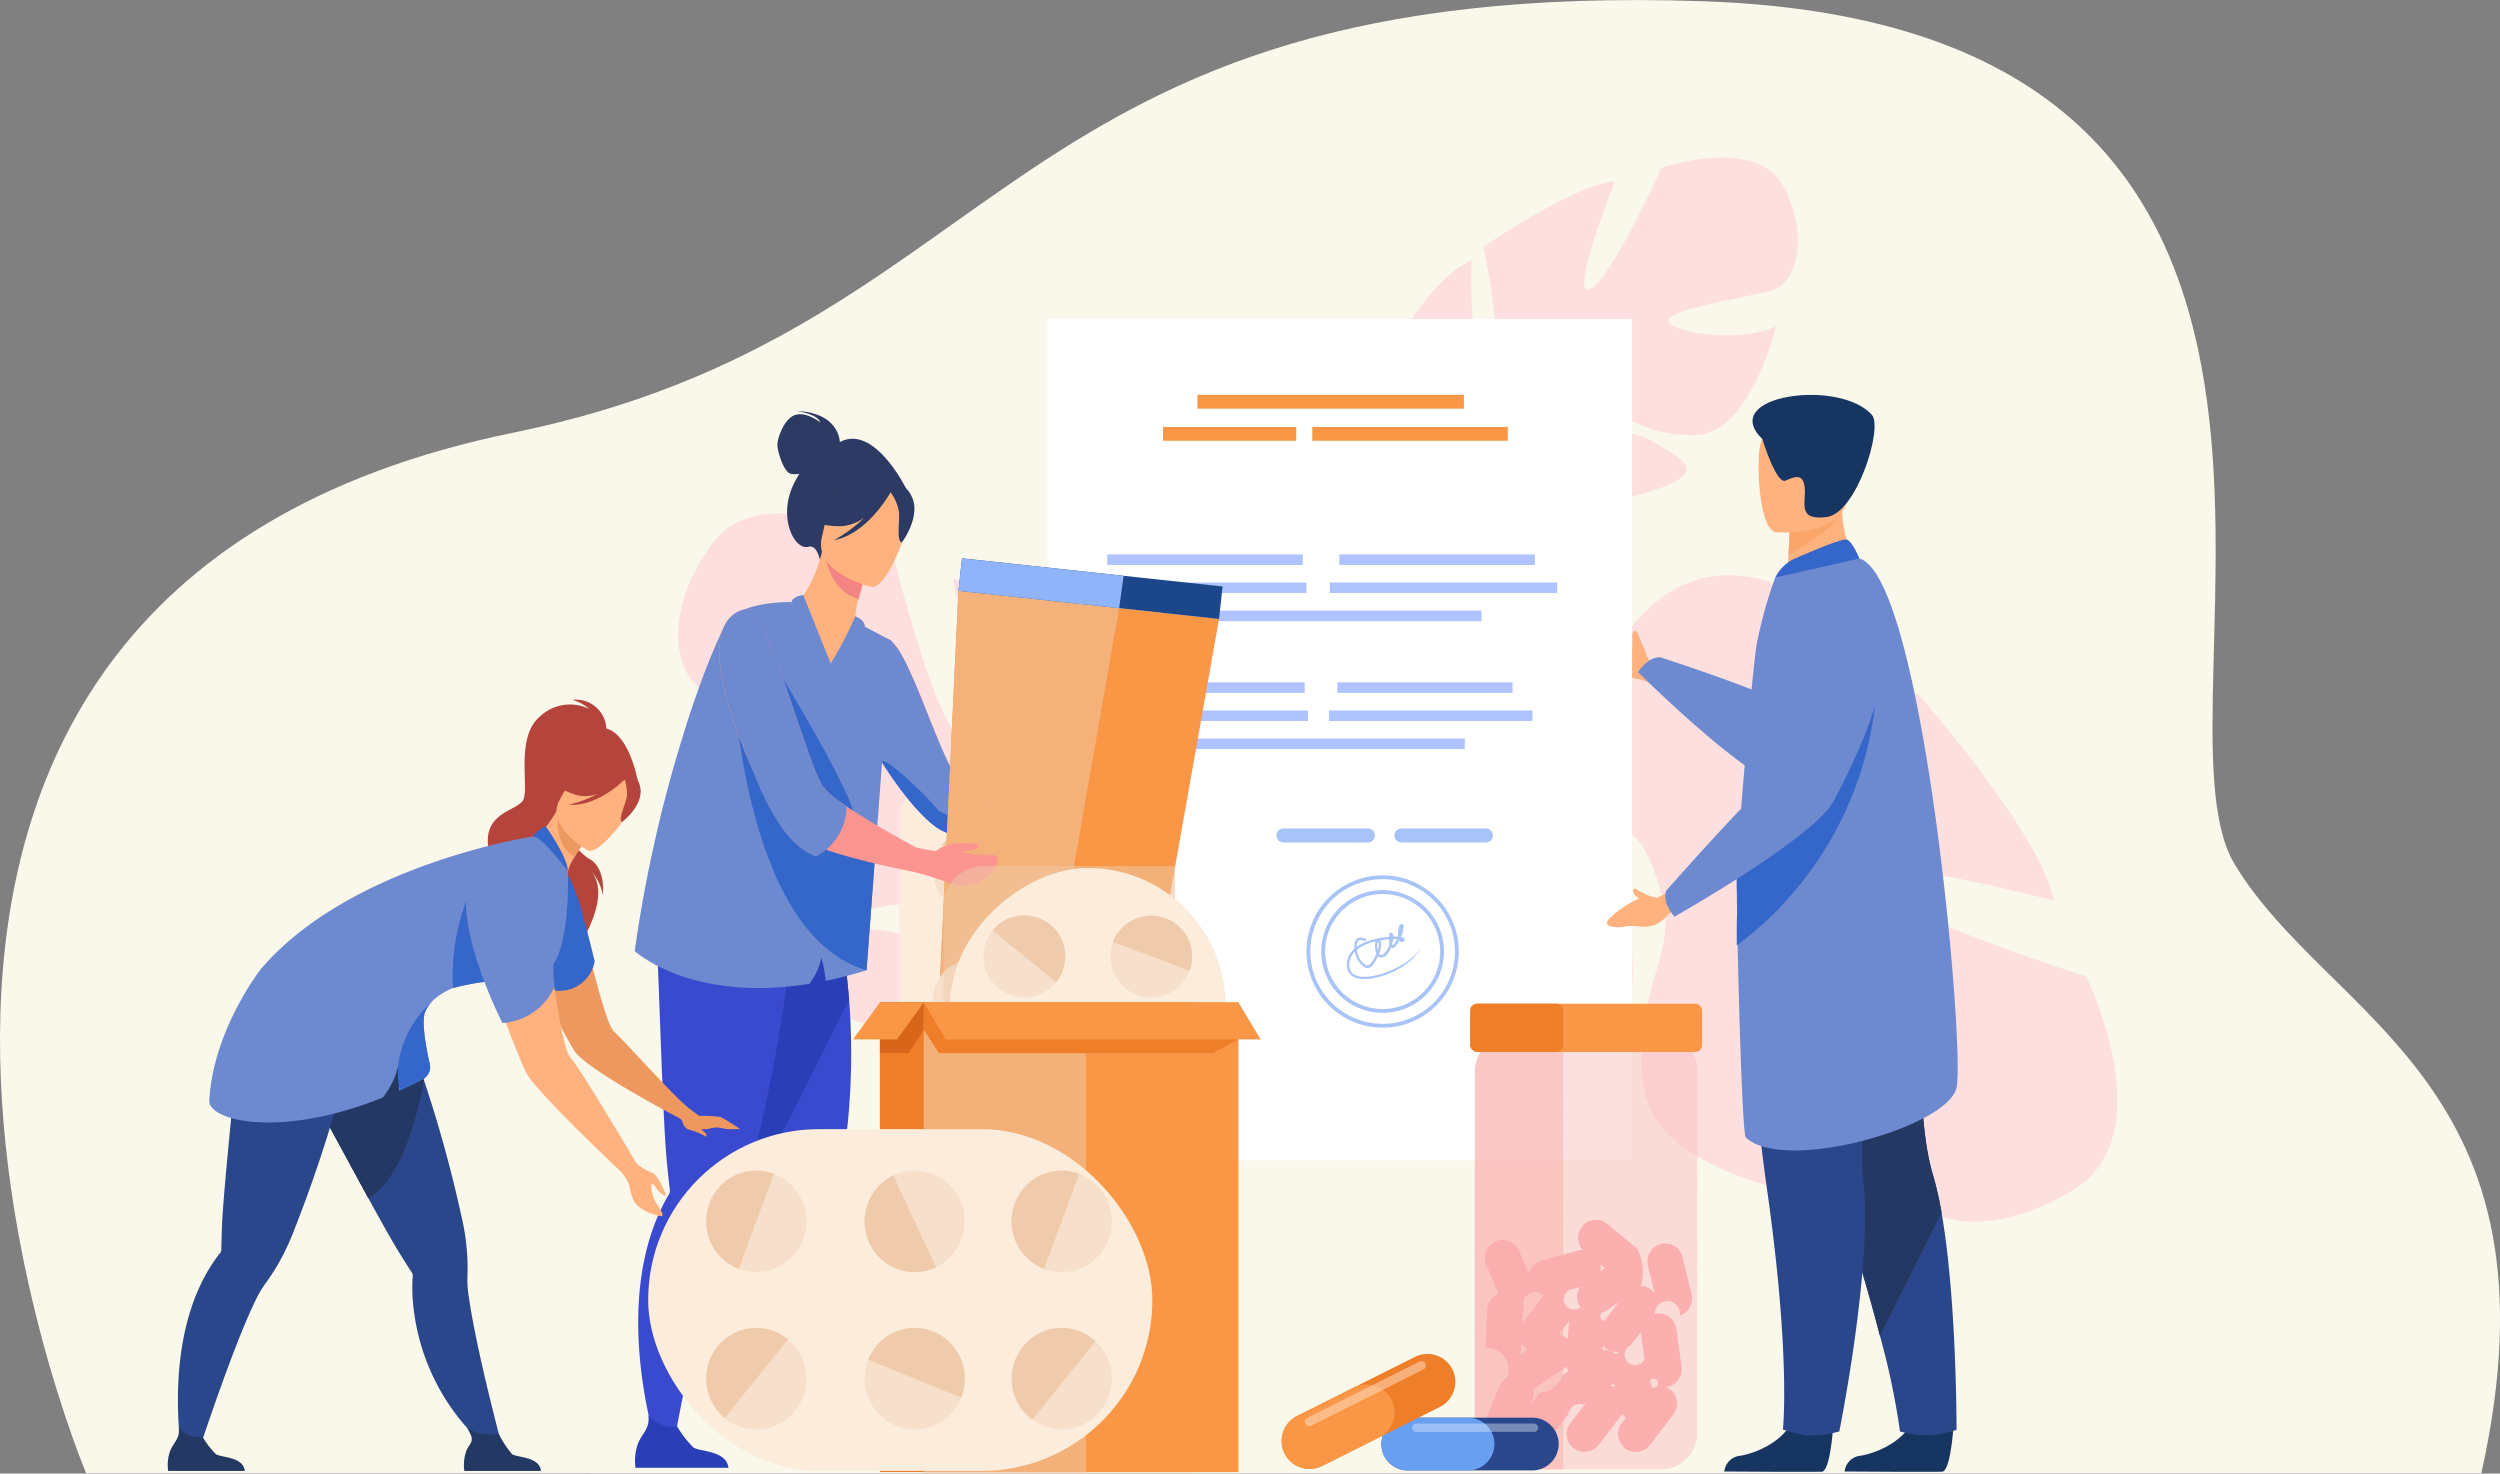<svg xmlns="http://www.w3.org/2000/svg" id="Layer_2" width="204.55" height="120.566" viewBox="0 0 204.55 120.566">
    <rect x="0" y="0" width="204.55" height="120.566" fill="#808080" stroke="none"/>
    <defs>
        <style>
            .cls-2{fill:#fddfdf}.cls-3{fill:#ffb27d}.cls-5{fill:#f99746}.cls-6{fill:#aec3ff}.cls-7{fill:#a8c3f7}.cls-8{fill:#6d89d0}.cls-9{fill:#163560}.cls-10{fill:#2b478b}.cls-11{fill:#233862}.cls-13{fill:#3566c9}.cls-29{opacity:.5}.cls-17{fill:#ef7e29}.cls-18{fill:#fcecdb}.cls-19{fill:#f7e0cb}.cls-20,.cls-29{fill:#efcbab}.cls-21{fill:#2c3a64}.cls-22{fill:#fc9490}.cls-23{fill:#3a4ace}.cls-24{fill:#293eb7}.cls-27{fill:#8fb4fa}.cls-31{fill:#ed985f}.cls-32{fill:#b5453c}
        </style>
    </defs>
    <g id="Слой_1">
        <path id="Path_14253" fill="#faf7eb" d="M264.176 306.1s-30.368-71.791 34.95-85.138c40.756-8.327 39.691-37.28 97.361-35.3 59.056 2.025 35.8 57.819 43.462 70.581s27.327 17.883 20.2 49.861z" transform="translate(-257.126 -185.561)"/>
        <path id="Path_14254" d="M1808.579 359.355c-2.1-4.725-10.179-1.9-10.179-1.9s-4.319 9.5-5.93 9.957 2.107-8.842 2.107-8.842c-3.232.182-10.745 5.337-10.745 5.337s2.066 9.987.391 10.035-1.378-8.936-1.378-8.936c-2.941 1.4-5.261 5.438-5.261 5.438-2.693 6.409 5.676 9.536 5.676 9.536a16.582 16.582 0 0 1-.9 7.814 11.643 11.643 0 0 0-.674 2.148l.84-.129c.034-.236.075-.466.127-.688v-.01c.038-.139.092-.336.16-.577.179-.542.3-.94.363-1.224.528-1.7 1.317-3.921 1.989-4.467a1.639 1.639 0 0 1-.239-.357l.239.357c1.914 2.86 9.183 2.262 13.062.829s1.961-2.3-.481-3.8-6.884-.321-8.33-.835.394-1.533 3.1-1.739 4.449 2.262 8.826 2 6.414-8.876 6.414-8.876c-2.837 1.384-8.431.564-8.795-.431s7.561-2.111 8.746-2.61 2.968-3.305.872-8.03z" class="cls-2" transform="translate(-1662.447 -343.72)"/>
        <path id="Path_14255" d="M1807.949 860.215c7.517-4.49 1.117-17.507 1.117-17.507s-16.86-5.323-17.961-7.94 15.306 1.734 15.306 1.734c-.968-5.4-11.173-16.98-11.173-16.98s-16.375 5.516-16.8 2.708 14.748-4.147 14.748-4.147c-2.954-4.657-10.221-7.737-10.221-7.737-11.33-3.218-14.878 11.5-14.878 11.5a28.1 28.1 0 0 1-13.328.087 20.349 20.349 0 0 0-3.75-.694l.389 1.387c.4.009.8.032 1.182.075a.007.007 0 0 1 .007 0h.017c.241.035.584.085 1 .151.948.191 1.641.3 2.134.362 2.96.538 6.865 1.413 7.917 2.433a2.784 2.784 0 0 1 .553-.476l-.553.476c-4.419 3.8-1.932 15.909 1.282 22.137s4.269 2.824 6.3-1.583-.868-11.646-.3-14.183 2.66.351 3.559 4.854-2.889 7.945-1.567 15.256 16.239 8.973 16.239 8.973c-2.907-4.488-2.671-14.064-1.072-14.88s5.1 12.286 6.178 14.175 6.156 4.31 13.675-.181z" class="cls-2" transform="translate(-1638.371 -762.813)"/>
        <path id="Path_14256" d="M995.6 745.344c4.21-6.074 14.806.06 14.806.06s3.519 14.5 5.66 15.578-.588-12.986-.588-12.986c4.491 1.123 13.661 10.379 13.661 10.379s-5.58 13.474-3.242 13.99 4.332-12.182 4.332-12.182c3.753 2.754 5.931 9.048 5.931 9.048 2.063 9.727-10.531 11.871-10.531 11.871a23.714 23.714 0 0 0-.835 11.218 17.586 17.586 0 0 1 .37 3.2l-1.145-.407c.015-.341.018-.674.005-1a.008.008 0 0 0 0-.006.063.063 0 0 0 0-.014c-.015-.205-.038-.5-.07-.854-.106-.81-.163-1.4-.182-1.818-.284-2.523-.8-5.862-1.6-6.807a2.373 2.373 0 0 0 .432-.438l-.432.438c-3.454 3.5-13.506.719-18.568-2.344s-2.135-3.756 1.695-5.21 9.757 1.4 11.925 1.063-.143-2.262-3.883-3.274-6.855 1.978-12.937.447-6.628-14.187-6.628-14.187c3.613 2.7 11.692 3.054 12.47 1.753s-10.055-5-11.585-6.013-3.274-5.431.939-11.505z" class="cls-2" transform="translate(-937.486 -700.654)"/>
        <path id="Path_14257" d="M1996.495 872.385a1.116 1.116 0 0 0-.051-.106c-.066-.259-.648-1.633-.712-1.784-.183-.428-.482-.2-.482.119 0 .1.042.8.018.9a4.807 4.807 0 0 0-2.072-1.1s-.972-.32-.5.659c.312.654.684.737 1.139 1.652a2.382 2.382 0 0 0 2.048 1.488l.808.273.816-1.206-.528-.324a1.236 1.236 0 0 1-.484-.571z" class="cls-3" transform="translate(-1861.711 -818.634)"/>
        <path id="Rectangle_3217" fill="#fff" d="M0 0H47.83V68.828H0z" transform="translate(85.708 26.106)"/>
        <path id="Rectangle_3218" d="M0 0H21.801V1.132H0z" class="cls-5" transform="translate(97.974 32.304)"/>
        <path id="Rectangle_3219" d="M0 0H10.901V1.132H0z" class="cls-5" transform="translate(95.156 34.931)"/>
        <path id="Rectangle_3220" d="M0 0H15.999V1.132H0z" class="cls-5" transform="translate(107.372 34.931)"/>
        <path id="Rectangle_3221" d="M0 0H23.521V0.862H0z" class="cls-6" transform="translate(96.329 60.429)"/>
        <path id="Rectangle_3222" d="M0 0H16.655V0.862H0z" class="cls-6" transform="translate(108.732 58.129)"/>
        <path id="Rectangle_3223" d="M0 0H16.225V0.862H0z" class="cls-6" transform="translate(90.791 58.129)"/>
        <path id="Rectangle_3224" d="M0 0H14.328V0.862H0z" class="cls-6" transform="translate(109.428 55.829)"/>
        <path id="Rectangle_3225" d="M0 0H14.328V0.862H0z" class="cls-6" transform="translate(92.422 55.829)"/>
        <path id="Path_14258" d="M1649.767 1085.742h-6.917a.573.573 0 0 1-.571-.571.573.573 0 0 1 .571-.571h6.917a.572.572 0 0 1 .57.571.573.573 0 0 1-.57.571z" class="cls-7" transform="translate(-1537.839 -1016.812)"/>
        <path id="Path_14259" d="M1777.727 1085.742h-6.916a.573.573 0 0 1-.571-.571.572.572 0 0 1 .571-.571h6.916a.572.572 0 0 1 .571.571.573.573 0 0 1-.571.571z" class="cls-7" transform="translate(-1656.151 -1016.812)"/>
        <path id="Path_14260" d="M1681.082 1147.882a6.231 6.231 0 1 1 6.23-6.23 6.231 6.231 0 0 1-6.23 6.23zm0-12.147a5.917 5.917 0 1 0 5.917 5.917 5.917 5.917 0 0 0-5.917-5.917z" class="cls-7" transform="translate(-1567.953 -1063.8)"/>
        <path id="Path_14261" d="M1695.922 1161.512a5.021 5.021 0 1 1 5.02-5.02 5.021 5.021 0 0 1-5.02 5.02zm0-9.727a4.707 4.707 0 1 0 4.706 4.707 4.707 4.707 0 0 0-4.706-4.707z" class="cls-7" transform="translate(-1582.793 -1078.64)"/>
        <path id="Path_14262" d="M1721.638 1192.422a4.848 4.848 0 0 1-1.789.28c-.762-.063-1.192-.463-1.206-1.125a1.691 1.691 0 0 1 .632-1.357c0-.036-.008-.076-.01-.108-.028-.37.051-.616.235-.731.3-.186.74.068.759.075l-.1.17c-.1-.058-.394-.185-.556-.082-.14.088-.157.33-.145.528a4.182 4.182 0 0 1 1.357-.6 7.3 7.3 0 0 1 1.278-.218.909.909 0 0 1 .01-.121c.014-.091.045-.2.134-.219a.151.151 0 0 1 .158.083.47.47 0 0 1 .06.237c.142 0 .274 0 .391.008v-.007a2.241 2.241 0 0 1 .03-.679c.05-.226.131-.341.245-.352a.15.15 0 0 1 .155.1 1.856 1.856 0 0 1-.226.968.454.454 0 0 1 .307.136.146.146 0 0 1-.039.183.231.231 0 0 1-.286.062.278.278 0 0 1-.1-.12 2.059 2.059 0 0 1-.386.575.194.194 0 0 1-.226.033.2.2 0 0 1-.049-.04 2.686 2.686 0 0 1-.151.309c-.2.36-.436.545-.667.533a.377.377 0 0 1-.25-.11 3.636 3.636 0 0 1-.453.739.526.526 0 0 1-.585.207 1.717 1.717 0 0 1-.853-1.32 1.471 1.471 0 0 0-.472 1.124c.015.565.361.879 1.03.935 1.688.141 4.646-1.428 4.87-2.582-.19.927-1.59 1.996-3.102 2.486zm-2.159-2.125a1.6 1.6 0 0 0 .739 1.282.339.339 0 0 0 .377-.144 3.378 3.378 0 0 0 .471-.806 1.181 1.181 0 0 1-.081-.256 1.838 1.838 0 0 1 0-.754 4.961 4.961 0 0 0-.924.322 3.013 3.013 0 0 0-.581.359zm1.8.321a.226.226 0 0 0 .173.118c.151.006.326-.151.488-.435a2.548 2.548 0 0 0 .2-.452 1.98 1.98 0 0 1-.055-.4c-.217.018-.452.047-.7.091a1.463 1.463 0 0 1-.104 1.078zm1.067-.771c.031.092.058.11.058.11a1.889 1.889 0 0 0 .349-.528h-.312a2.36 2.36 0 0 1-.095.414zm-1.149-.252a1.5 1.5 0 0 0-.026.733.963.963 0 0 0 .029-.728zm1.928-.124zm-.029-1.005a1.247 1.247 0 0 0-.047.2 1.5 1.5 0 0 0 .051-.2z" class="cls-7" transform="translate(-1608.443 -1112.601)"/>
        <path id="Rectangle_3226" d="M0 0H26.263V0.862H0z" class="cls-6" transform="translate(94.957 49.959)"/>
        <path id="Rectangle_3227" d="M0 0H18.597V0.862H0z" class="cls-6" transform="translate(108.807 47.66)"/>
        <path id="Rectangle_3228" d="M0 0H18.116V0.862H0z" class="cls-6" transform="translate(88.774 47.66)"/>
        <path id="Rectangle_3229" d="M0 0H15.999V0.862H0z" class="cls-6" transform="translate(109.584 45.36)"/>
        <path id="Rectangle_3230" d="M0 0H15.999V0.862H0z" class="cls-6" transform="translate(90.595 45.36)"/>
        <path id="Path_14263" d="M2054.869 844.255s4.022 15.4-8.2 12.844c-3.3-.691-12.095-9.454-12.095-9.454s.847-1.335 1.885-1.194c0 0 8.5 2.763 9.855 3.762.754.554 1.611-8.173 4.214-8.049a6.814 6.814 0 0 1 4.341 2.091z" class="cls-8" transform="translate(-1900.55 -792.654)"/>
        <path id="Path_14264" d="M2267.72 1719.5s-.227 3.619-.926 3.675c-.093.007-3.554.007-3.554.007l-4.42-.026a1.435 1.435 0 0 1 1.321-1.29c1.292-.225 3.454-1.131 4.237-2.84.822-1.801 3.342.474 3.342.474z" class="cls-9" transform="translate(-2107.891 -1602.758)"/>
        <path id="Path_14265" d="M2196.393 1188.667a9.163 9.163 0 0 1-2.393.452 8.778 8.778 0 0 1-2.233-.319 61.072 61.072 0 0 0-1.644-7.836c-.73-2.824-1.772-6.456-3.254-10.97a148.492 148.492 0 0 1-5.46-20.461l-.008-.054.013-.006 12.6-5.534s-1.557 17.191.43 23.79a27.891 27.891 0 0 1 .722 3.161c1.255 7.165 1.227 17.777 1.227 17.777z" class="cls-10" transform="translate(-2036.309 -1071.678)"/>
        <path id="Path_14266" d="M2195.289 1170.85l-5.045 10.074c-.73-2.824-1.772-6.456-3.254-10.97a148.542 148.542 0 0 1-5.46-20.46.267.267 0 0 1 0-.061l12.6-5.534s-1.557 17.191.43 23.79a27.877 27.877 0 0 1 .729 3.161z" class="cls-11" transform="translate(-2036.43 -1071.641)"/>
        <path id="Path_14267" d="M2137.18 1719.5s-.226 3.619-.925 3.675c-.094.007-3.555.007-3.555.007l-4.419-.026a1.434 1.434 0 0 1 1.32-1.29c1.292-.225 3.454-1.131 4.237-2.84.822-1.801 3.342.474 3.342.474z" class="cls-9" transform="translate(-1987.194 -1602.758)"/>
        <path id="Path_14268" d="M2151.508 1149.28a179.414 179.414 0 0 0 1.763 24.817c1.927 13.677 1.274 19.483 1.274 19.483a13.151 13.151 0 0 0 1.859.473 8.427 8.427 0 0 0 2.757-.32s2.759-13.682 1.968-20.529 3.777-23.492 3.777-23.492z" class="cls-10" transform="translate(-2008.668 -1076.615)"/>
        <path id="Path_14269" d="M2201.911 731.851l-2.209 1.941-3.613-.159c.008-.291.075-1.5.136-2.6 0-.065.007-.13.011-.193l.1-1.734 3.083-1.914 1.149-.713c0 .019.047 1.02.055 1.166a8.452 8.452 0 0 0 1.288 4.206z" class="cls-3" transform="translate(-2049.892 -685.694)"/>
        <path id="Path_14270" d="M2141.749 818.631c.051 5.881.443 19.635.73 19.915 3.063 2.956 16.533-.81 17.248-4.067s-2.714-41.759-7.945-43.3c-1.085-.319-6.889 1.557-6.889 1.557a36.824 36.824 0 0 0-1.508 5.414c-.221 1.124-.944 9.143-1.365 14.5-.112 1.428-.2 2.667-.257 3.536-.019.366-.023 1.241-.014 2.445z" class="cls-8" transform="translate(-1999.643 -745.485)"/>
        <path id="Path_14271" fill="#fca56b" d="M2202.027 735.965c-.549 1.325-3.092 2.762-4.157 3.309 0-.065.008-.13.011-.193l.1-1.734 3.083-1.914c.725-.113 1.189-.013.963.532z" transform="translate(-2051.537 -693.934)"/>
        <path id="Path_14272" d="M2166.842 649.066s5.58.519 5.847-2.959 1.171-5.755-2.379-6.233-4.345.8-4.718 1.935-.192 7.033 1.25 7.257z" class="cls-3" transform="translate(-2021.538 -605.523)"/>
        <path id="Path_14273" d="M2159.667 617.709s1.144 3.738 1.9 3.4 1.44-.608 1.57.566-.678 2.73 1.789 2.417 4.628-7.314 3.709-8.36c-2.655-2.999-12.635-1.6-8.968 1.977z" class="cls-9" transform="translate(-2015.474 -581.786)"/>
        <path id="Path_14274" d="M2184.942 772.619c.069-.029 3.981-1.784 4.438-1.632s1.028 1.548 1.028 1.548l-6.888 1.557a3.419 3.419 0 0 1 1.422-1.473z" class="cls-13" transform="translate(-2038.269 -726.836)"/>
        <path id="Path_14275" d="M2141.734 971.273a28.61 28.61 0 0 0 11.3-19.593c-4.987 2.813-9.727 7.465-11.26 12.575-.111 1.433.033 3.71-.02 4.579-.025.366-.03 1.235-.02 2.439z" class="cls-13" transform="translate(-1999.628 -893.914)"/>
        <path id="Path_14276" d="M2005 1150.615a.827.827 0 0 0-.425-.128 6.053 6.053 0 0 1-1.081-.506c-.384-.349-.518.022-.25.391.058.08.265.216.338.292a8.04 8.04 0 0 0-2.337 1.537s-.8.642.279.782c.719.094.991-.174 2.006-.059a2.382 2.382 0 0 0 2.362-.91l.669-.528-.57-1.342z" class="cls-3" transform="translate(-1869.472 -1077.134)"/>
        <path id="Path_14277" d="M2076.757 815.981s11.039-.528 1.055 18.043c-1.6 2.971-13 9.425-13 9.425s-1.073-1.161-.667-2.132c0 0 7.429-8.455 8.425-8.8.883-.3.7-10.6 1.491-13.082a6.086 6.086 0 0 1 2.696-3.454z" class="cls-8" transform="translate(-1927.806 -768.446)"/>
        <path id="Path_14278" fill="#fbc0c0" d="M1872.7 1344.116h-12.236a3 3 0 0 1-2.986-2.989l.009-29.571a2.994 2.994 0 0 1 2.987-2.986h12.235a3 3 0 0 1 2.987 2.989l-.009 29.571a3 3 0 0 1-2.987 2.986z" opacity="0.5" transform="translate(-1736.813 -1223.895)"/>
        <path id="Path_14279" fill="#fbafaf" d="M1882.945 1521.267l-.213-1.556-.213-1.557a1.463 1.463 0 0 0-1.642-1.248c-.044.006-.087.015-.13.025a1.029 1.029 0 1 1 2.047.133 1.457 1.457 0 0 0 .967-1.722l-.366-1.528-.366-1.528a1.458 1.458 0 0 0-2.837.679l.551 2.3a1.444 1.444 0 0 0-1.151-.619 3.991 3.991 0 0 0-.3-3.076l-2.422-2a1.457 1.457 0 0 0-1.987 2.125 1.437 1.437 0 0 0-.388.05l-1.516.415-1.516.415a1.462 1.462 0 0 0-1.031 1.062l-.159-.381-.6-1.45a1.459 1.459 0 1 0-2.692 1.124l.6 1.45.388.929a1.46 1.46 0 0 0-.921 1.282l-.075 1.569-.076 1.569a1.769 1.769 0 0 1 1.759 2.454 1.44 1.44 0 0 0-.618.7l-.6 1.451-.6 1.452a1.458 1.458 0 0 0 2.42 1.543 1.442 1.442 0 0 0 .452.587 1.462 1.462 0 0 0 2.044-.271l.955-1.248.955-1.248a.953.953 0 0 1 1.232-.8l.25-.172-.346.453-.955 1.247a1.458 1.458 0 1 0 2.316 1.773l.954-1.247.955-1.248.034-.049a1.46 1.46 0 0 0 .28.329l-.34.444a1.458 1.458 0 1 0 2.316 1.773l1.91-2.495a1.452 1.452 0 0 0-.621-2.24h.054a1.462 1.462 0 0 0 1.242-1.65zm-13.142-1.391l.027-.535a1.4 1.4 0 0 0 .543.528l-.668.461a1.46 1.46 0 0 0 .095-.454zm9.827-1.328l.286 2.093a.857.857 0 1 1-1.117-1.157l.82-1.071a1.341 1.341 0 0 0 .011.135zm-3.318-5.655l.367.3-.377.261a1.447 1.447 0 0 0 .01-.562zm.317 4.624a.393.393 0 0 1 .056-.781l1.149-.792zm.954 2.729a1.47 1.47 0 0 0-1.1-.332l.031-.393a1.438 1.438 0 0 0 1.332.516 1.486 1.486 0 0 0-.263.21zm-2.941-5.519a1.461 1.461 0 0 0 .011 1.637l.02.026a.841.841 0 1 1-.8-1.449zm-1.452 3.507l.563-.735a1.343 1.343 0 0 0-.018.138l-.107 1.35a1.452 1.452 0 0 0-.74-.357l.3-.4zm-2.633 6.163l.164-.4a1.444 1.444 0 0 0 .07-.887 1.07 1.07 0 0 0 .1-.061l2.587-1.784c.017-.011.032-.024.047-.036a1.465 1.465 0 0 0 .164.4l-.461.317a2.2 2.2 0 0 1-1.891 1.432zm6.861-1.8l.081.338a1.434 1.434 0 0 0-.4-.115zm3.08.341l-.112-.47-.021-.09a.37.37 0 1 1 .137.558zm-8.833-7.514l-.792 1.034-.954 1.247c0 .005-.008.011-.012.017l.05-.988v-.075c.045-.014.09-.03.134-.048a1 1 0 0 1 1.578-1.186z" transform="translate(-1745.359 -1409.428)"/>
        <path id="Path_14280" fill="#fbafaf" d="M1864.7 1344.116h-4.233a3 3 0 0 1-2.986-2.989l.009-29.571a2.994 2.994 0 0 1 2.987-2.986h3.753a3.659 3.659 0 0 1 .49 1.847l-.01 33.4c.001.101-.003.2-.01.299z" opacity="0.5" transform="translate(-1736.813 -1223.895)"/>
        <path id="Path_14281" d="M1870.907 1278.677h-17.816a.582.582 0 0 1-.581-.581v-2.785a.582.582 0 0 1 .581-.581h17.815a.582.582 0 0 1 .581.581v2.785a.581.581 0 0 1-.58.581z" class="cls-5" transform="translate(-1732.218 -1192.606)"/>
        <path id="Path_14282" d="M1859.541 1278.606h-6.45a.582.582 0 0 1-.581-.581v-2.785a.582.582 0 0 1 .581-.58h6.442a.583.583 0 0 1 .579.581v2.784a.583.583 0 0 1-.571.581z" class="cls-17" transform="translate(-1732.218 -1192.542)"/>
        <path id="Path_14283" d="M1255.737 1037.547v27.582a3.087 3.087 0 0 1-3.078 3.078h-16.392a3.039 3.039 0 0 1-1.235-.261 3.091 3.091 0 0 1-1.842-2.817v-27.582a3.086 3.086 0 0 1 3.077-3.077h16.392a3.086 3.086 0 0 1 3.078 3.077z" class="cls-18" transform="translate(-1159.594 -970.462)"/>
        <path id="Path_14284" d="M1409.234 1092.429a3.351 3.351 0 1 1 4.314-1.96 3.351 3.351 0 0 1-4.314 1.96z" class="cls-19" transform="translate(-1320.354 -1018.051)"/>
        <path id="Path_14285" d="M1416.2 1090.516l-6.273-2.355a3.35 3.35 0 1 1 6.273 2.355z" class="cls-20" transform="translate(-1323.008 -1018.094)"/>
        <path id="Path_14286" d="M1270.651 1091.949a3.35 3.35 0 1 1 4.714-.476 3.35 3.35 0 0 1-4.714.476z" class="cls-19" transform="translate(-1193.092 -1018.11)"/>
        <path id="Path_14287" d="M1284.621 1091.464l-5.191-4.237a3.35 3.35 0 1 1 5.191 4.237z" class="cls-20" transform="translate(-1202.348 -1018.102)"/>
        <path id="Path_14288" d="M1409.248 1363.51a3.35 3.35 0 1 1 4.314-1.96 3.35 3.35 0 0 1-4.314 1.96z" class="cls-19" transform="translate(-1320.368 -1268.694)"/>
        <path id="Path_14289" d="M1416.2 1364.575l-6.273-2.355a3.35 3.35 0 0 1 6.273 2.355z" class="cls-20" transform="translate(-1323.008 -1271.49)"/>
        <path id="Path_14290" d="M1270.651 1362.989a3.35 3.35 0 1 1 4.714-.477 3.35 3.35 0 0 1-4.714.477z" class="cls-19" transform="translate(-1193.092 -1268.714)"/>
        <g id="Group_2341" transform="translate(51.935 33.633)">
            <path id="Path_14183" d="M1341.578 267.316c-.007-.2-.167-2.42-3.54-2.536 0 0 1.658.2 1.945.927 0 0-1.129-.9-2.049-.61s-1.46 1.9-1.465 2.431.509 2.237 1.089 2.383a1.779 1.779 0 0 0 .712 0 7.9 7.9 0 0 0-.452.808c-1.346 2.763.042 5.464 1.181 5.165.731-.191.938 1.057.938 1.057l7.1-5.748s-2.613-5.393-5.459-3.877z" class="cls-21" transform="translate(-1324.798 -264.78)"/>
            <path id="Path_14184" d="M1555.728 603.877c-.593.525-2.168-1.278-2.384-1.518a.149.149 0 0 0-.023-.034l.48-1.335s2.065-.079 2.408.262a2.68 2.68 0 0 1-.481 2.625z" class="cls-22" transform="translate(-1519.599 -566.795)"/>
            <path id="Path_14185" d="M1414.786 463.09l-.2 1.381s-.092 0-.25-.011c-.5-.035-1.729-.1-3.1-.251a30.747 30.747 0 0 1-3.943-.6 5.824 5.824 0 0 1-1.58-.571c-1.495-.915-3.949-3.709-5.547-6.508a1.844 1.844 0 0 1-.115-.2 13.472 13.472 0 0 1-1.22-2.783 5.645 5.645 0 0 1-.238-1.347 5.889 5.889 0 0 1 .194-1.872 4.761 4.761 0 0 1 .845-1.69.835.835 0 0 1 .159-.193 3.949 3.949 0 0 1 1.085-.924.664.664 0 0 1 .692.177c.027.021.054.045.08.069.035.033.069.067.1.1v.011a3.382 3.382 0 0 1 .273.327 6.336 6.336 0 0 1 .508.834c.011.011.023.022.023.035.057.1.114.217.182.343a.243.243 0 0 1 .046.079c.126.262.251.536.377.822 1.4 3.059 2.9 7.691 4.143 9.072a9.34 9.34 0 0 0 2.169 1.322l.059.029h.006c.857.429 1.83.878 2.708 1.266 1.407.627 2.544 1.083 2.544 1.083z" class="cls-22" transform="translate(-1380.589 -428.896)"/>
            <path id="Path_14186" d="M1411.718 462.573a10.208 10.208 0 0 1-.85 1.6 4.331 4.331 0 0 1-1.52 1.5c-.469-.226-1.315-.559-1.673-.78-1.3-.792-3.146-3.037-4.655-5.445-.231-.367-.453-.738-.665-1.108a1.821 1.821 0 0 1-.115-.2 13.471 13.471 0 0 1-1.22-2.783l2.736-5.85.007-.014.073.083c.077.09.2.243.375.442a6.327 6.327 0 0 1 .508.834c.011.011.023.022.023.035.057.1.114.217.182.343a.243.243 0 0 1 .046.079q.189.393.377.822c1.4 3.059 2.9 7.691 4.143 9.072a9.334 9.334 0 0 0 2.169 1.322c.036.031.048.048.059.048z" class="cls-8" transform="translate(-1382.785 -430.699)"/>
            <path id="Path_14187" d="M1428.538 551.291a4.329 4.329 0 0 1-1.52 1.5c-.469-.226-1.315-.559-1.673-.78-1.3-.792-3.146-3.037-4.655-5.445.056-.757 4.017 3.131 4.521 3.836.379.526 2.341.798 3.327.889z" class="cls-13" transform="translate(-1400.455 -517.822)"/>
            <path id="Path_14188" d="M1480.247 1025.469l-.553 5.121a1.856 1.856 0 0 1-2.041 1.642l-5.12-.552a1.86 1.86 0 0 1-1.643-2.042l.553-5.12a1.859 1.859 0 0 1 1.8-1.653 1.79 1.79 0 0 1 .244.01l5.12.553a1.858 1.858 0 0 1 1.64 2.041z" class="cls-23" transform="translate(-1445.541 -945.779)"/>
            <path id="Path_14189" d="M1477.385 1025.33c-3.623.2-4.363 6.406-4.832 6.355a1.86 1.86 0 0 1-1.643-2.042l.553-5.12a1.859 1.859 0 0 1 1.8-1.653c3.187 1.164 5.943 2.358 4.122 2.46z" class="cls-24" transform="translate(-1445.559 -945.785)"/>
            <path id="Path_14190" d="M1478.044 411.742l-6.9 38.9-3.893 21.948a2.441 2.441 0 0 1-2.67 2l-6.287-.678-1.424-.153a3.393 3.393 0 0 1-3.024-3.535l1.009-21.343 1.866-39.448 13.144 1.419z" class="cls-5" transform="translate(-1430.236 -394.73)"/>
            <path id="Path_14191" fill="#f4b179" d="M1469.848 410.823l-6.7 38.282-4.079 23.3a2.617 2.617 0 0 1-.8 1.475l-1.424-.153a3.393 3.393 0 0 1-3.024-3.535l1.009-21.343 1.87-39.449z" transform="translate(-1430.218 -394.694)"/>
            <path id="Path_14192" fill="#1c468a" d="M1503.778 385.6l-.287 2.658-8.177-.884-13.144-1.418.287-2.658 13.227 1.429z" transform="translate(-1455.683 -371.248)"/>
            <path id="Path_14193" d="M1470.962 799.148l-3.919 22.09a2.291 2.291 0 0 1-2.5 1.877l-5.92-.639-2.468-.267a2.817 2.817 0 0 1-2.512-2.934l1.034-21.885 8.428.909z" class="cls-23" transform="translate(-1430.053 -743.232)"/>
            <path id="Path_14194" d="M1463.083 798.3l-4.116 23.205a2.793 2.793 0 0 1-.366.972l-2.468-.267a2.817 2.817 0 0 1-2.512-2.934l1.034-21.885z" class="cls-27" transform="translate(-1430.035 -743.232)"/>
            <path id="Path_14195" d="M1495.684 384.729l-.37 2.648-13.144-1.418.287-2.658z" class="cls-27" transform="translate(-1455.683 -371.248)"/>
            <path id="Path_14196" d="M1301.486 676.121l-1.508.561s-6.551-9.084-7.357-17.083a12.173 12.173 0 0 1 .216-4.087l-.176-1.017-.188-1.081-.841-4.79c-.771-4.372-1.769-9.965-2.542-14.078l.407-.13 4.4-1.419.909-2.886 3.274-.862s.731 1.431 1.385 8.189c.12.887.23 1.864.312 2.924a57.848 57.848 0 0 1-.311 11.838c-.151 1.174-.34 2.388-.576 3.633a16.276 16.276 0 0 0-.125 3.587c.326 6.546 2.721 16.701 2.721 16.701z" class="cls-23" transform="translate(-1282.237 -592.189)"/>
            <path id="Path_14197" d="M1299.79 640.472l-7.109 14.134c-.052-.305-.116-.665-.188-1.081l-.841-4.79c-.771-4.372-1.769-9.965-2.542-14.078l.407-.13 4.4-1.419.909-2.886 3.274-.862s.731 1.431 1.385 8.189c.115.885.223 1.862.305 2.923z" class="cls-24" transform="translate(-1282.254 -592.288)"/>
            <path id="Path_14198" d="M1238.586 616.638l-.165-1.411c-2.758.732-10.124-2.047-10.124-2.047s-2.671 2.348-2.32 7.976c.171 2.745.484 14.42.813 17.874.118 1.252.221 2.144.263 2.5a.5.5 0 0 1-.08.305 16.269 16.269 0 0 0-1.208 2.544c-3.2 8.541.494 19.059.494 19.059l.96-.386s2.1-11.706 3.815-16.88a10.272 10.272 0 0 1 .824-1.978 22.358 22.358 0 0 0 2.06-5.491 135.472 135.472 0 0 0 2.771-14.573c.088-.003 1.897-7.492 1.897-7.492z" class="cls-23" transform="translate(-1224.177 -577.753)"/>
            <path id="Path_14199" d="M1351.229 388.926c-4.74.259-3.7-6.807-3.409-6.771.58-.305 1.627-1.773 2.224-4.235l.2.095 3.423 1.609s-.364 1.112-.633 2.178a4.444 4.444 0 0 0-.234 1.864c.271.11.431.179.431.179.032.09-.742 5.012-2.002 5.081z" class="cls-3" transform="translate(-1334.725 -366.415)"/>
            <path id="Path_14200" fill="#f48484" d="M1377.781 380.469s-.364 1.111-.631 2.177c-2-.557-2.606-2.659-2.789-3.786z" transform="translate(-1358.836 -367.26)"/>
            <path id="Path_14201" d="M1375.656 329.4s-4.779-1.106-4.048-4.074.61-5.11 3.7-4.529 3.4 1.861 3.391 2.911-1.78 5.905-3.043 5.692z" class="cls-3" transform="translate(-1356.295 -315.016)"/>
            <path id="Path_14202" d="M1368.337 317.247c-.515-1.075-1.119-1.017-1.5-.827a3.431 3.431 0 0 0-4.452-.381 5.845 5.845 0 0 1-2.687 2.888s.735.752 2.865.735a3.536 3.536 0 0 0 1.9-.712 11.451 11.451 0 0 1-2.5 1.857c2.665-.508 4.453-3.6 4.637-3.924a3.838 3.838 0 0 1 .693 1.643c.05.814-.231 2.4.236 2.457.008 0 1.579-2.122.808-3.736z" class="cls-21" transform="translate(-1345.667 -310.24)"/>
            <path id="Path_14203" d="M1229.579 1077.3h-7.6a4.155 4.155 0 0 1 .216-2.034c.379-.842.975-1.22.833-2.245a2.734 2.734 0 0 0 2.367.906 8.183 8.183 0 0 0 1.322 1.708c.495.353 2.709.23 2.862 1.665z" class="cls-24" transform="translate(-1221.915 -990.835)"/>
            <path id="Path_14204" d="M1389.625 1080.308h-7.6a3.153 3.153 0 0 1 .215-2.034 1.463 1.463 0 0 0-.055-1.748 2.937 2.937 0 0 0 1.279.241 2.66 2.66 0 0 0 1.13-.4 27.7 27.7 0 0 0 2.164 2.274c.501.359 2.714.233 2.867 1.667z" class="cls-24" transform="translate(-1365.653 -993.844)"/>
            <path id="Path_14205" d="M1242.668 421.634l-1.247 16.731-.763 10.242c-1.171.365-2.287.65-3.344.868a12.4 12.4 0 0 0-.348-1.885 5.444 5.444 0 0 1-.991 2.129c-9.726 1.558-14.286-2.685-14.286-2.685a111.67 111.67 0 0 1 3.979-17.72c.407-1.322.831-2.6 1.258-3.768a51.83 51.83 0 0 1 2.115-5.138c1-2.051 5.456-1.922 5.456-1.922a10.912 10.912 0 0 0 3.219 5.024c1.258-.738 2.2-3.336 2.2-3.336z" class="cls-8" transform="translate(-1221.69 -402.855)"/>
            <path id="Path_14206" d="M1348.642 412.82s-.814.055-.982.572c0 0 1.055 4.25 3.218 5.024z" class="cls-8" transform="translate(-1334.851 -397.767)"/>
            <path id="Path_14207" d="M1379.31 433.724a26.048 26.048 0 0 0 2.009-3.864s.834.324.782.842c-.001.003-1.739 2.789-2.791 3.022z" class="cls-8" transform="translate(-1363.283 -413.074)"/>
            <path id="Path_14208" d="M1324.84 453c.058.2 7.339 11.828 7.5 14.142s-3.062 1.009-3.109.7S1324.84 453 1324.84 453z" class="cls-13" transform="translate(-1314.351 -433.861)"/>
            <path id="Path_14209" d="M1311.922 483.744l-.763 10.242C1300.743 490.98 1300.17 469 1300.17 469l6.438 11.622 5.257 3.039z" class="cls-13" transform="translate(-1292.19 -448.234)"/>
            <path id="Path_14210" d="M1312.39 444.771c-.02-.382-.525-.365-.908-.366a7.279 7.279 0 0 1-2.193-.266s1.83-.025 1.442-.61a10.264 10.264 0 0 0-2-.025 3.547 3.547 0 0 0-1.394.6c-.736-.1-1.406-.24-1.627-.287-.5-.273-1.106-.61-1.746-.97-1.306-.736-2.775-1.61-3.929-2.394-.2-.142-.407-.28-.59-.414a5.565 5.565 0 0 1-1.4-1.267 15.868 15.868 0 0 1-.959-2.226c-.182-.5-.376-1.049-.57-1.627-.343-.958-.684-2-1.039-3.035-.638-1.894-1.322-3.8-1.974-5.272a10.349 10.349 0 0 0-1.22-2.157c-.3-.377-2.644-.035-2.671 3.275a5.081 5.081 0 0 0 .011.582 12.338 12.338 0 0 0 .3 2.065 31.339 31.339 0 0 0 1.3 4.338c.16.407.319.833.49 1.255 1.233 3.059 2.82 5.911 4.155 6.882a1.527 1.527 0 0 0 .16.114 11.5 11.5 0 0 0 1.973.915c.116.043.235.085.356.127 1.346.458 2.949.867 4.373 1.21h.011c.834.183 1.6.355 2.237.479s.07.017.2.043l.181.037h.007a25.433 25.433 0 0 1 3.018.922 3.026 3.026 0 0 0 3.4-.73 1.886 1.886 0 0 0 .606-1.198z" class="cls-22" transform="translate(-1282.699 -408.107)"/>
            <path id="Path_14211" d="M1300.1 440.455a4.708 4.708 0 0 1-2.5 4.1c-2.987-1.078-4.584-5.532-5.818-8.59-.171-.422-.33-.845-.49-1.255a31.378 31.378 0 0 1-1.3-4.338 12.337 12.337 0 0 1-.3-2.065 5.136 5.136 0 0 1-.011-.582c.023-3.31 2.363-3.653 2.671-3.275a10.345 10.345 0 0 1 1.22 2.157c.651 1.471 1.335 3.378 1.975 5.272.354 1.039.7 2.077 1.038 3.035.194.583.388 1.13.57 1.627a15.857 15.857 0 0 0 .959 2.226 5.613 5.613 0 0 0 1.4 1.267c.186.142.386.279.586.421z" class="cls-8" transform="translate(-1282.762 -408.107)"/>
            <path id="Path_14212" d="M1506.245 577.915c0 .012-.005.018-.015.018l.009-.021c.009-.018.011-.018.006.003z" class="cls-8" transform="translate(-1477.297 -546.059)"/>
        </g>
        <path id="Path_14291" d="M1284.621 1365.522l-5.191-4.237a3.35 3.35 0 0 1 5.191 4.237z" class="cls-20" transform="translate(-1202.348 -1271.496)"/>
        <path id="Path_14292" d="M1411.864 1232.93a3.35 3.35 0 1 1 1.593-4.461 3.35 3.35 0 0 1-1.593 4.461z" class="cls-19" transform="translate(-1320.371 -1148.061)"/>
        <path id="Path_14293" d="M1413.073 1227.653l-6.055 2.865a3.35 3.35 0 1 1 6.055-2.865z" class="cls-20" transform="translate(-1319.988 -1147.243)"/>
        <path id="Path_14294" d="M1269.647 1228.655a3.35 3.35 0 1 1 1.865 4.355 3.35 3.35 0 0 1-1.865-4.355z" class="cls-19" transform="translate(-1193.08 -1148.058)"/>
        <path id="Path_14295" d="M1297.339 1235.961l2.488-6.221a3.35 3.35 0 1 1-2.488 6.221z" class="cls-20" transform="translate(-1218.907 -1151.008)"/>
        <path id="Path_14296" d="M1299.822 1125.35v24a2.86 2.86 0 0 1-2.816 2.883h-15a2.733 2.733 0 0 1-1.131-.244v-23.318a3.351 3.351 0 0 1 1.032-2.424 3.272 3.272 0 0 1 .792-.561 3.157 3.157 0 0 1 1.42-.337z" class="cls-29" transform="translate(-1203.679 -1054.49)"/>
        <rect id="Rectangle_3231" width="33.737" height="22.549" class="cls-18" rx="11.275" transform="rotate(90 14.632 85.648)"/>
        <path id="Path_14297" d="M1464.118 1185.45a3.35 3.35 0 1 1 4.314-1.96 3.35 3.35 0 0 1-4.314 1.96z" class="cls-19" transform="translate(-1371.101 -1104.06)"/>
        <path id="Path_14298" d="M1471.083 1183.466l-6.272-2.356a3.35 3.35 0 0 1 6.272 2.356z" class="cls-20" transform="translate(-1373.75 -1104.036)"/>
        <path id="Path_14299" d="M1325.521 1184.889a3.35 3.35 0 1 1 4.714-.476 3.35 3.35 0 0 1-4.714.476z" class="cls-19" transform="translate(-1243.825 -1104.042)"/>
        <path id="Path_14300" d="M1339.491 1184.4l-5.191-4.238a3.35 3.35 0 1 1 5.19 4.238z" class="cls-20" transform="translate(-1253.081 -1104.034)"/>
        <path id="Path_14301" d="M1464.118 1456.45a3.35 3.35 0 1 1 4.314-1.96 3.35 3.35 0 0 1-4.314 1.96z" class="cls-19" transform="translate(-1371.101 -1354.627)"/>
        <path id="Path_14302" d="M1471.083 1457.472l-6.272-2.355a3.35 3.35 0 0 1 6.273 2.355z" class="cls-20" transform="translate(-1373.75 -1357.382)"/>
        <circle id="Ellipse_1627" cx="3.35" cy="3.35" r="3.35" class="cls-19" transform="rotate(-65.86 117.175 -11.101)"/>
        <path id="Path_14303" d="M1339.491 1458.462l-5.191-4.237a3.35 3.35 0 0 1 5.191 4.237z" class="cls-20" transform="translate(-1253.081 -1357.428)"/>
        <path id="Path_14304" d="M1466.737 1325.868a3.35 3.35 0 1 1 1.592-4.462 3.35 3.35 0 0 1-1.592 4.462z" class="cls-19" transform="translate(-1371.107 -1233.992)"/>
        <path id="Path_14305" d="M1468.326 1321.4l-6.055 2.87a3.35 3.35 0 0 1 6.055-2.87z" class="cls-20" transform="translate(-1371.104 -1233.99)"/>
        <path id="Path_14306" d="M1324.517 1321.595a3.35 3.35 0 1 1 1.865 4.355 3.35 3.35 0 0 1-1.865-4.355z" class="cls-19" transform="translate(-1243.813 -1233.99)"/>
        <path id="Path_14307" d="M1352.209 1328.9l2.488-6.22a3.35 3.35 0 1 1-2.488 6.221z" class="cls-20" transform="translate(-1269.64 -1236.941)"/>
        <path id="Rectangle_3232" d="M0 0H25.748V38.426H0z" class="cls-17" transform="translate(71.993 82.017)"/>
        <path id="Rectangle_3233" d="M0 0H25.748V38.427H0z" class="cls-5" transform="translate(75.58 82.017)"/>
        <path id="Path_14308" fill="#d8661a" d="M1215.527 1275.55l-1.234 1.919h-2.353v-4.149h3.587z" transform="translate(-1139.947 -1191.302)"/>
        <path id="Path_14309" d="M1186.357 1276.347h-3.587l2.2-3.027h3.587z" class="cls-5" transform="translate(-1112.976 -1191.302)"/>
        <path id="Path_14310" d="M1272.79 1333.339h-13.28v-36.8l13.28 1.276z" class="cls-29" transform="translate(-1183.93 -1212.772)"/>
        <path id="Path_14311" d="M1285.259 1276.337l-2.089 1.122h-22.418l-1.241-1.919v-2.23z" class="cls-17" transform="translate(-1183.93 -1191.293)"/>
        <path id="Path_14312" d="M1287.077 1276.347h-25.749l-1.819-3.027h25.749z" class="cls-5" transform="translate(-1183.93 -1191.302)"/>
        <path id="Path_14313" d="M811.432 1119a2.684 2.684 0 0 0-4.838-.642 2.438 2.438 0 0 0-.362 1.22c-.066 2.564 5 12.5 5.666 13.376 1.223 1.6 8.6 5.445 8.6 5.445l1.568-.226a11.6 11.6 0 0 1-1.8-1.477c-1.9-1.893-4.661-4.971-5.168-5.4-.869-.725-2.371-8.138-3.666-12.296z" class="cls-31" transform="translate(-764.829 -1046.865)"/>
        <rect id="Rectangle_3234" width="41.254" height="27.968" class="cls-18" rx="13.984" transform="translate(53.033 92.386)"/>
        <path id="Path_14314" d="M1031.374 1461.366a4.081 4.081 0 0 1-5.278 2.428 4.171 4.171 0 0 1-2.395-5.353 4.079 4.079 0 0 1 5.278-2.429 4.174 4.174 0 0 1 2.395 5.354z" class="cls-19" transform="translate(-965.657 -1359.972)"/>
        <path id="Path_14315" d="M1029.021 1456.047l-2.88 7.78a4.173 4.173 0 0 1-2.395-5.353 4.076 4.076 0 0 1 5.275-2.427z" class="cls-20" transform="translate(-965.699 -1360.005)"/>
        <path id="Path_14316" d="M1030.764 1633.346a4.057 4.057 0 0 1-5.764.59 4.2 4.2 0 0 1-.583-5.846 4.057 4.057 0 0 1 5.764-.591 4.2 4.2 0 0 1 .583 5.847z" class="cls-19" transform="translate(-965.709 -1517.911)"/>
        <path id="Path_14317" d="M1030.181 1627.519l-5.182 6.437a4.2 4.2 0 0 1-.583-5.846 4.057 4.057 0 0 1 5.764-.591z" class="cls-20" transform="translate(-965.709 -1517.929)"/>
        <path id="Path_14318" d="M1362.808 1461.366a4.081 4.081 0 0 1-5.278 2.428 4.172 4.172 0 0 1-2.395-5.353 4.079 4.079 0 0 1 5.278-2.429 4.175 4.175 0 0 1 2.395 5.354z" class="cls-19" transform="translate(-1272.102 -1359.972)"/>
        <path id="Path_14319" d="M1360.455 1456.047l-2.88 7.78a4.174 4.174 0 0 1-2.4-5.353 4.076 4.076 0 0 1 5.28-2.427z" class="cls-20" transform="translate(-1272.144 -1360.005)"/>
        <path id="Path_14320" d="M1362.2 1633.342a4.054 4.054 0 0 1-5.58.733c-.063-.044-.123-.092-.184-.142a4.2 4.2 0 0 1-.582-5.846 4.056 4.056 0 0 1 5.764-.59c.06.05.117.1.174.151a4.2 4.2 0 0 1 .408 5.694z" class="cls-19" transform="translate(-1272.154 -1517.907)"/>
        <path id="Path_14321" d="M1361.78 1627.649l-5.172 6.426c-.063-.044-.123-.092-.184-.142a4.2 4.2 0 0 1-.582-5.847 4.057 4.057 0 0 1 5.763-.59c.061.05.118.104.175.153z" class="cls-20" transform="translate(-1272.145 -1517.908)"/>
        <path id="Path_14322" d="M1203.168 1458.211a4.181 4.181 0 0 1-1.948 5.534 4.072 4.072 0 0 1-5.457-1.975 4.182 4.182 0 0 1 1.948-5.534 4.072 4.072 0 0 1 5.457 1.975z" class="cls-19" transform="translate(-1124.625 -1360.058)"/>
        <path id="Path_14323" d="M1197.711 1461.12l3.509 7.509a4.072 4.072 0 0 1-5.457-1.974 4.182 4.182 0 0 1 1.948-5.535z" class="cls-20" transform="translate(-1124.625 -1364.943)"/>
        <path id="Path_14324" d="M1197.939 1634.555a4.175 4.175 0 0 1-2.281-5.4 4.077 4.077 0 0 1 5.325-2.314 4.175 4.175 0 0 1 2.281 5.4 4.079 4.079 0 0 1-5.325 2.314z" class="cls-19" transform="translate(-1124.62 -1517.891)"/>
        <path id="Path_14325" d="M1206.876 1632.195l-7.606-3.091a4.078 4.078 0 0 1 5.325-2.314 4.178 4.178 0 0 1 2.281 5.405z" class="cls-20" transform="translate(-1128.232 -1517.844)"/>
        <path id="Path_14326" d="M843.668 975.27a25.188 25.188 0 0 0-3.765 1.841c-1.7 1.885-1.214 4.342-.242 4.366.624.015.5 1.056.5 1.056l6.943-2.941s-.832-4.877-3.436-4.322z" class="cls-32" transform="translate(-794.922 -915.685)"/>
        <path id="Path_14327" d="M796.181 947.7a2.49 2.49 0 0 0-2.781-2.7 3.544 3.544 0 0 1 1.39.745 3.574 3.574 0 0 0-4.025.608c-2.1 1.739-.795 6.1-1.433 6.928s-3.122.994-2.818 3.671 7.884 6.032 7.4 8.245c0 0 2.971-4.366.846-6.359a3.93 3.93 0 0 1 1.141 2.134s.281-2.262-1.159-2.987a5.32 5.32 0 0 1-2.208-3.4c.11-.421 3.647-6.885 3.647-6.885z" class="cls-32" transform="translate(-746.577 -887.738)"/>
        <path id="Path_14328" d="M592.522 1291.615l-1.5-.221a17.767 17.767 0 0 1-5.806-11.506 13.4 13.4 0 0 1-.036-2.316.4.4 0 0 0-.052-.255c-.161-.248-.564-.869-1.108-1.752s-1.457-2.515-2.468-4.361c-1.822-3.323-3.943-7.3-4.67-8.566-2.318-4.035-1.2-6.749-1.2-6.749s6.466-.639 8.238-2.186l.638.98s1.4 6.2 1.335 6.231q.1.317.21.644a107.79 107.79 0 0 1 3.07 11.152 18.439 18.439 0 0 1 .486 4.818 8.454 8.454 0 0 0 .114 1.764c.627 4.448 2.749 12.323 2.749 12.323z" class="cls-10" transform="translate(-551.41 -1173.162)"/>
        <path id="Path_14329" d="M766.847 1738.96h-6.271a3.434 3.434 0 0 1 .177-1.68c.314-.7.761-.718.057-1.809a3.815 3.815 0 0 0 2.585.458 7.681 7.681 0 0 0 1.087 1.654c.412.295 2.239.189 2.365 1.377z" class="cls-11" transform="translate(-722.583 -1618.606)"/>
        <path id="Path_14330" d="M586.09 1261.526c-.548 3.021-1.841 8.047-4.551 9.646-1.822-3.324-3.943-7.3-4.67-8.566-2.318-4.035-1.2-6.749-1.2-6.749s6.466-.639 8.238-2.187l.638.98s1.4 6.2 1.335 6.231c.068.212.138.43.21.645z" class="cls-11" transform="translate(-551.401 -1173.134)"/>
        <path id="Path_14331" d="M465.926 1240.262l.021-1.172c-2.337.295-8.055-2.79-8.055-2.79s-2.444 1.626-2.778 6.267c-.164 2.262-1.2 11.848-1.311 14.709-.042 1.037-.055 1.777-.06 2.073a.409.409 0 0 1-.1.241 13.312 13.312 0 0 0-1.265 1.94c-3.565 6.635-1.7 15.643-1.7 15.643l.829-.21s3.016-9.342 4.984-13.383a8.427 8.427 0 0 1 .892-1.527 18.433 18.433 0 0 0 2.291-4.266 112.3 112.3 0 0 0 3.876-11.612c.07.013 2.376-5.913 2.376-5.913z" class="cls-10" transform="translate(-435.634 -1157.074)"/>
        <path id="Path_14332" d="M814.076 1074.71c-3.819-.876-1.379-6.242-1.158-6.148.528-.108 1.691-1.037 2.731-2.852l.14.122 2.345 2.056s-.542.8-1 1.583a3.574 3.574 0 0 0-.612 1.425c.192.149-1.427 4.048-2.446 3.814z" class="cls-3" transform="translate(-770.114 -999.346)"/>
        <path id="Path_14333" d="M833.707 1132.2a19.234 19.234 0 0 1 1.03 2.473c.358 1.148 1.255 4.8 1.255 4.8a2.927 2.927 0 1 1-5.316-2.132c.486-1.957 3.031-5.141 3.031-5.141z" class="cls-13" transform="translate(-787.333 -1060.823)"/>
        <path id="Path_14334" d="M864.7 1069.4s-.543.8-1 1.583c-1.458-.9-1.46-2.7-1.347-3.64z" class="cls-31" transform="translate(-816.684 -1000.854)"/>
        <path id="Path_14335" d="M863.57 1019.01s-3.544-1.97-2.28-4.157 1.654-3.912 3.968-2.747 2.268 2.251 2.024 3.083-2.759 4.277-3.712 3.821z" class="cls-3" transform="translate(-815.484 -949.438)"/>
        <path id="Path_14336" d="M863.312 1010.286c-.162-.971-.655-1.064-1-1a2.831 2.831 0 0 0-3.443-1.318 4.817 4.817 0 0 1-2.79 1.676s.411.765 2.1 1.237a2.889 2.889 0 0 0 1.67-.133 9.436 9.436 0 0 1-2.4.9c2.231.2 4.354-1.835 4.574-2.053a3.177 3.177 0 0 1 .175 1.461c-.146.657-.73 1.848-.377 2 .006.009 1.737-1.314 1.491-2.77z" class="cls-32" transform="translate(-810.919 -945.809)"/>
        <path id="Path_14337" d="M445.474 1738.423h-6.269a3.433 3.433 0 0 1 .177-1.68c.314-.7.805-1.012.687-1.853a2.258 2.258 0 0 0 1.954.747 6.853 6.853 0 0 0 1.087 1.41c.412.295 2.238.189 2.364 1.376z" class="cls-11" transform="translate(-425.445 -1618.07)"/>
        <path id="Path_14338" d="M511.569 1104.37a15.275 15.275 0 0 1-3.1.562 20.787 20.787 0 0 0-4.242.659 5.656 5.656 0 0 0-1.189.648.287.287 0 0 0-.035.026 3.767 3.767 0 0 0-.492.424 2.7 2.7 0 0 0-.575.854c-.327.807.106 3.047.384 4.271a1.112 1.112 0 0 1-.567 1.235q-.941.486-1.848.9l-.1.043c.006-.124.008-.248.008-.369a11.4 11.4 0 0 0-.106-1.547 6.507 6.507 0 0 1-1.234 2.482c-8.412 3.376-14.29 1.908-14.194.226.332-5.838 4.269-10.8 4.269-10.8 7.343-8.539 22.2-10.787 22.2-10.787s.712-.085 1.57.946c1.235 1.485 1.3 1.873 1.3 1.873s.324 7.526-2.049 8.354z" class="cls-8" transform="translate(-467.157 -1024.752)"/>
        <path id="Path_14339" d="M752.616 1140.041a20.8 20.8 0 0 0-4.241.658 17.377 17.377 0 0 1 2.2-9.539s1.68 6.82 2.041 8.881z" class="cls-13" transform="translate(-711.302 -1059.861)"/>
        <path id="Path_14340" d="M773.059 1117.19s-4.131.408-4.462 3.092 3.961 13.617 4.575 14.608c1.119 1.8 7.708 7.98 7.708 7.98l1.215-.736s-4.675-7.912-5.4-8.653c-1.132-1.161-2.235-15.361-3.636-16.291z" class="cls-3" transform="translate(-730.015 -1046.945)"/>
        <path id="Path_14341" d="M769.863 1117.655s.424-6.921-4.874-5.247.823 13.578.823 13.578a5.028 5.028 0 0 0 4.212-2.865z" class="cls-8" transform="translate(-724.701 -1042.282)"/>
        <path id="Path_14342" d="M691.365 1277.4a1.112 1.112 0 0 1-.567 1.234q-.941.486-1.848.9c-.032-.1-.062-.211-.088-.326a5.66 5.66 0 0 1-.106-1.547 8.4 8.4 0 0 1 2.8-5.383 2.7 2.7 0 0 0-.575.854c-.327.799.106 3.039.384 4.268z" class="cls-13" transform="translate(-656.198 -1190.332)"/>
        <path id="Path_14343" d="M835.28 1083.5s.647-.817 1.084-.791c0 0 1.767 2.475 1.782 3.61 0 .004-2.205-2.93-2.866-2.819z" class="cls-13" transform="translate(-791.687 -1015.066)"/>
        <path id="Path_14344" d="M997.759 1396.611s-.94.016-1.143-.012a6.218 6.218 0 0 0-.733-.125 3.091 3.091 0 0 0-.754.127.543.543 0 0 1-.112.011h-1.559a.941.941 0 0 1-.327-.35c-.075-.119-.084-.4-.253-.5-.944-.528 1.568-.226 1.568-.226a9.731 9.731 0 0 1 1.724.08 16.608 16.608 0 0 1 1.589.995z" class="cls-31" transform="translate(-937.206 -1304.226)"/>
        <path id="Path_14345" d="M1002.888 1402.83a7.309 7.309 0 0 1 1.218.452l.275.174s.159-.177-.091-.377a1.206 1.206 0 0 1-.509-.754c-.014-.346-1.093-.043-.893.505z" class="cls-31" transform="translate(-946.634 -1310.445)"/>
        <path id="Path_14346" d="M930.709 1447.469a3.824 3.824 0 0 0 1.206.736c.523.128 1.111 1.618 1.206 1.831s-.5-.094-.733-.457-.4-.5-.467-.426a2.785 2.785 0 0 0 .435 1.624c.394.552.631 1.04.347 1.009s-1.97-.442-2.317-1.467-.093-1.06-.89-2.111 1.213-.739 1.213-.739z" class="cls-3" transform="translate(-878.627 -1352.28)"/>
        <path id="Path_14347" d="M1770.7 1726.122a2.165 2.165 0 0 1-2.157 2.157h-10.188a2.157 2.157 0 1 1 0-4.314h10.188a2.163 2.163 0 0 1 2.157 2.157z" class="cls-10" transform="translate(-1643.169 -1607.969)"/>
        <path id="Path_14348" fill="#699ff0" d="M1765.447 1726.122a2.164 2.164 0 0 1-2.157 2.157h-4.933a2.157 2.157 0 1 1 0-4.314h4.933a2.163 2.163 0 0 1 2.157 2.157z" transform="translate(-1643.169 -1607.969)"/>
        <rect id="Rectangle_3235" width="10.329" height=".68" fill="#e9f3fe" opacity="0.4" rx=".34" transform="translate(115.525 116.475)"/>
        <path id="Path_14349" d="M1661.711 1656.073a2.294 2.294 0 0 1-1.02 3.069l-9.656 4.839a2.287 2.287 0 0 1-2.049-4.089l9.656-4.84a2.294 2.294 0 0 1 3.069 1.021z" class="cls-17" transform="translate(-1542.872 -1544.03)"/>
        <path id="Path_14350" d="M1656.74 1689.179a2.294 2.294 0 0 1-1.019 3.069l-4.675 2.344a2.287 2.287 0 0 1-2.05-4.089l4.675-2.344a2.293 2.293 0 0 1 3.069 1.02z" class="cls-5" transform="translate(-1542.881 -1574.64)"/>
        <path id="Path_14351" fill="#ffe2cc" d="M1682.907 1663.163l-9.21 4.615a.325.325 0 0 1-.435-.144l-.032-.066a.325.325 0 0 1 .144-.435l9.211-4.616a.327.327 0 0 1 .435.145l.032.066a.325.325 0 0 1-.145.435z" opacity="0.5" transform="translate(-1566.423 -1551.124)"/>
    </g>
</svg>

